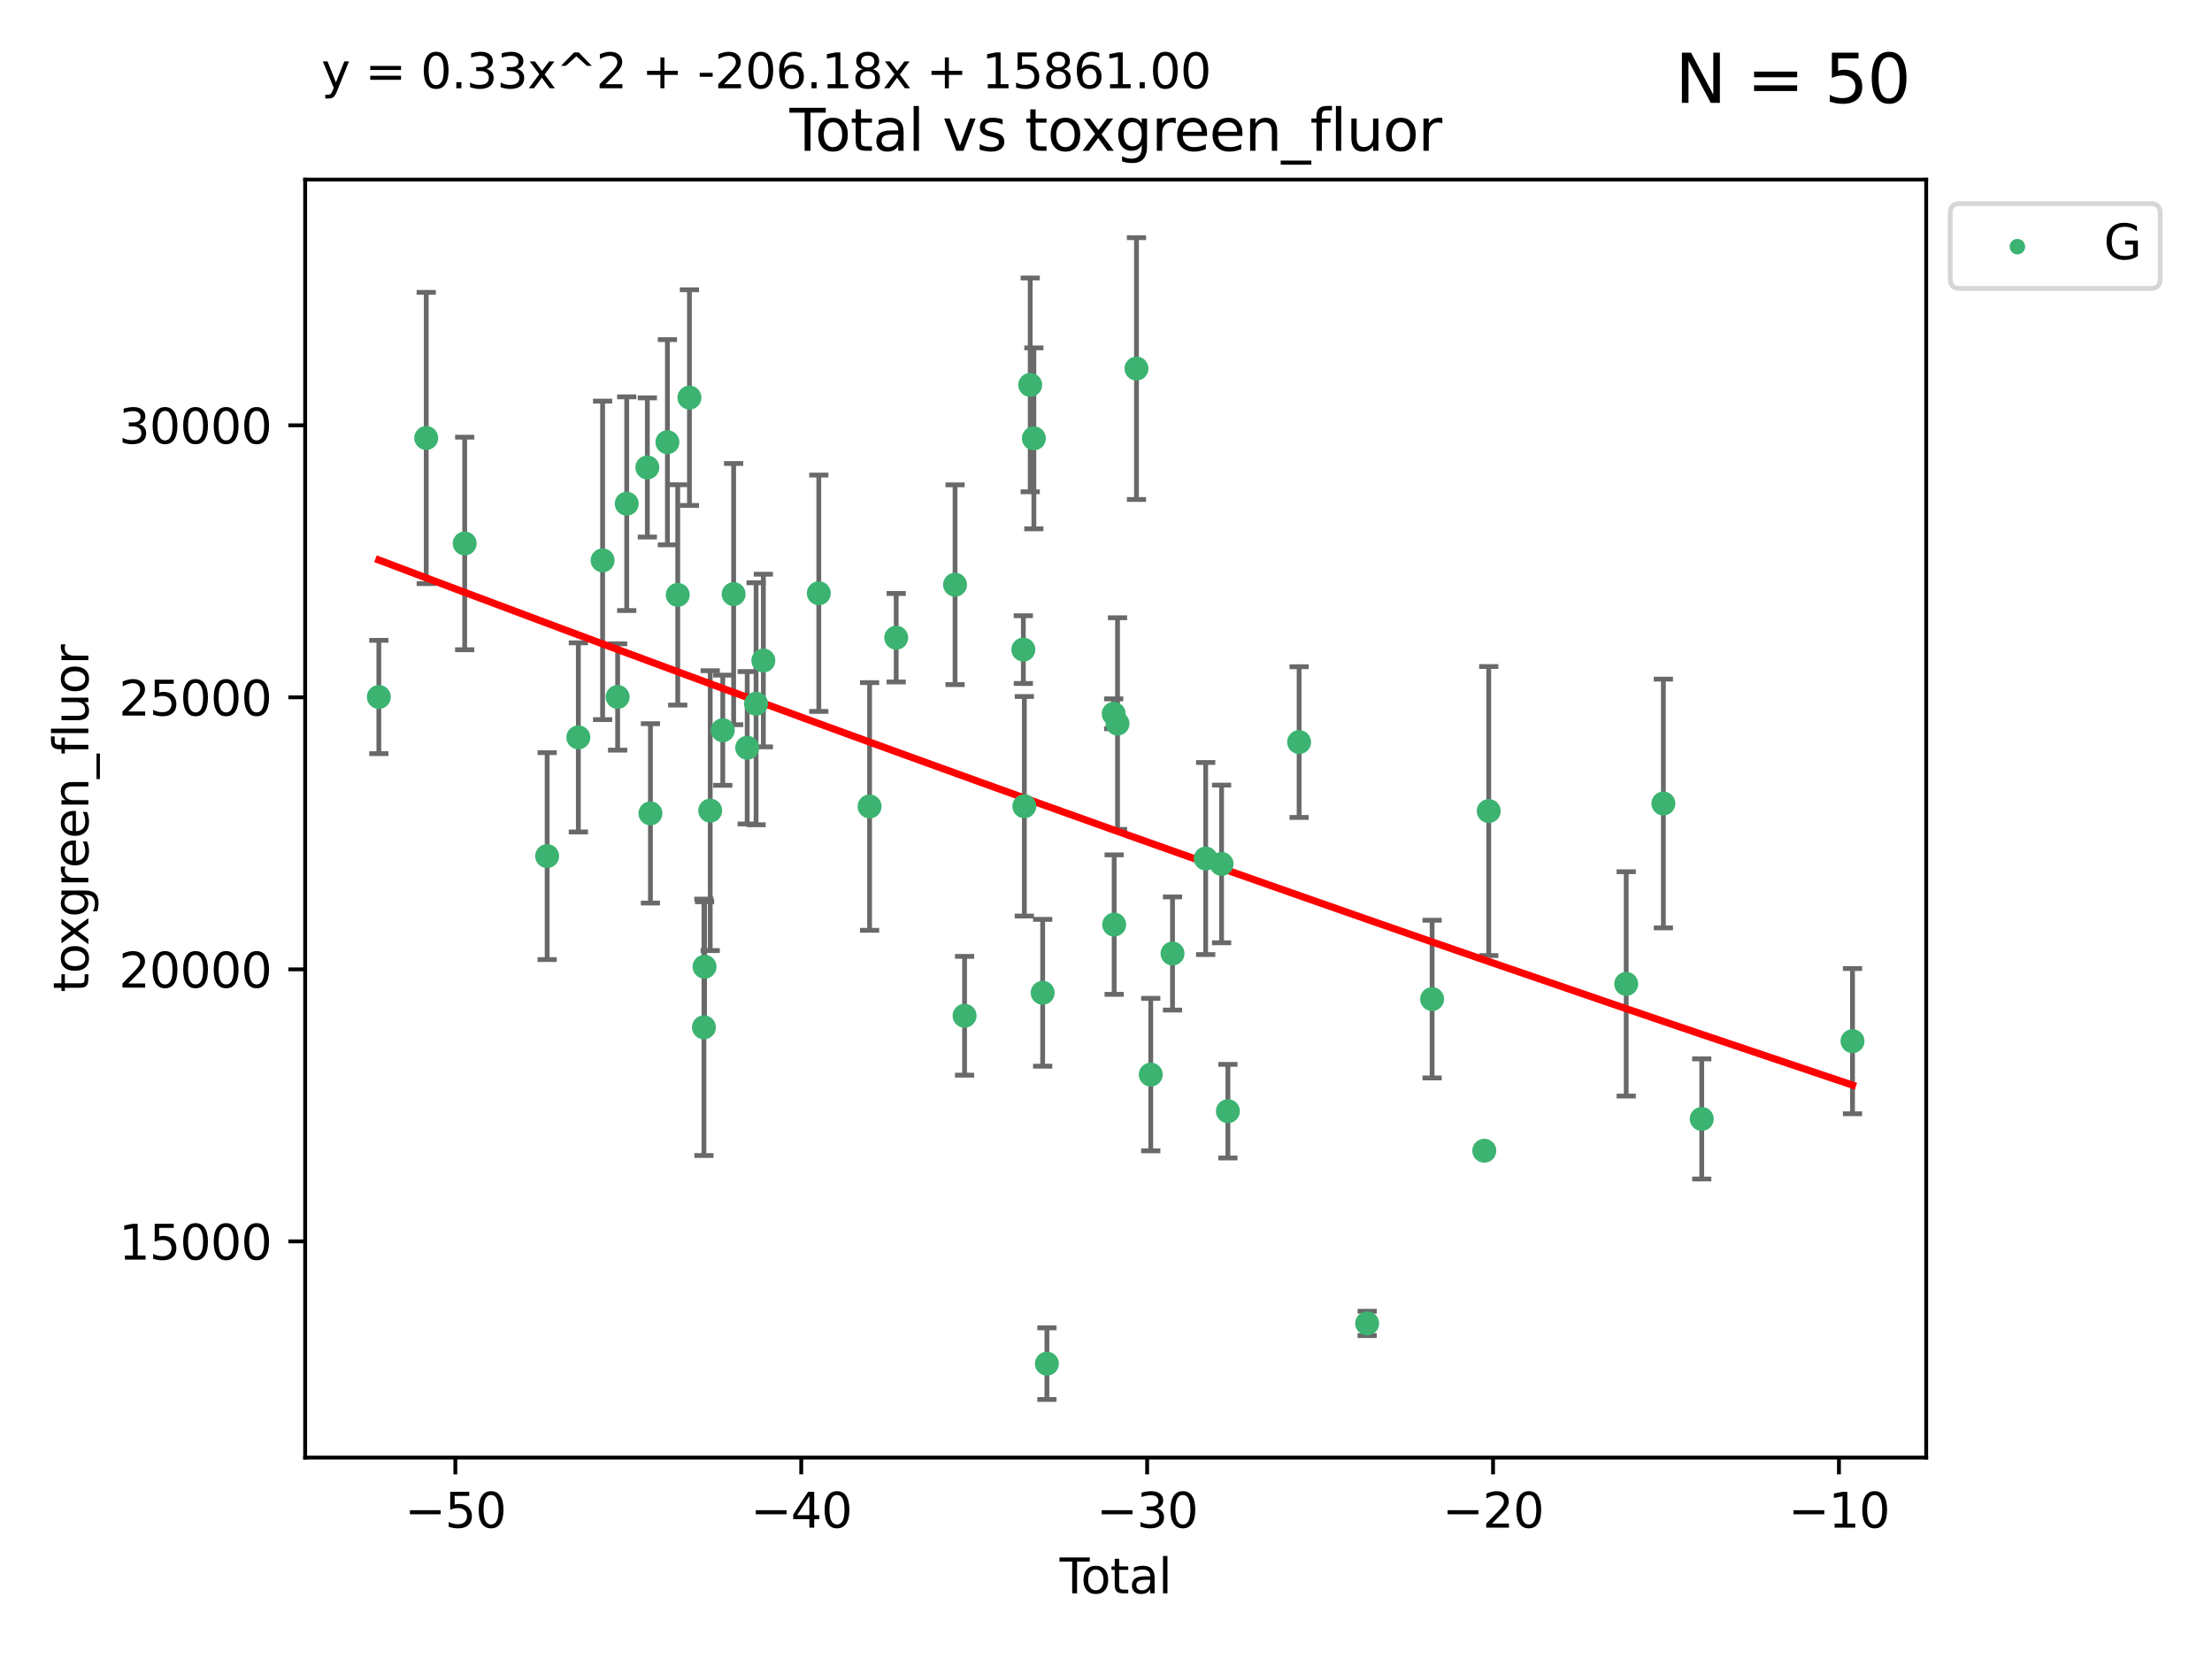 <?xml version="1.0" encoding="utf-8" standalone="no"?>
<!DOCTYPE svg PUBLIC "-//W3C//DTD SVG 1.1//EN"
  "http://www.w3.org/Graphics/SVG/1.1/DTD/svg11.dtd">
<svg xmlns:xlink="http://www.w3.org/1999/xlink" width="460.8pt" height="345.6pt" viewBox="0 0 460.8 345.6" xmlns="http://www.w3.org/2000/svg" version="1.1">
 <defs>
  <style type="text/css">*{stroke-linejoin: round; stroke-linecap: butt}</style>
 </defs>
 <g id="figure_1">
  <g id="patch_1">
   <path d="M 0 345.6 
L 460.8 345.6 
L 460.8 0 
L 0 0 
z
" style="fill: #ffffff"/>
  </g>
  <g id="axes_1">
   <g id="patch_2">
    <path d="M 63.571 303.64 
L 401.26 303.64 
L 401.26 37.411 
L 63.571 37.411 
z
" style="fill: #ffffff"/>
   </g>
   <g id="PathCollection_1">
    <defs>
     <path id="m90a6ba9e62" d="M 0 1.118 
C 0.297 1.118 0.581 1 0.791 0.791 
C 1 0.581 1.118 0.297 1.118 0 
C 1.118 -0.297 1 -0.581 0.791 -0.791 
C 0.581 -1 0.297 -1.118 0 -1.118 
C -0.297 -1.118 -0.581 -1 -0.791 -0.791 
C -1 -0.581 -1.118 -0.297 -1.118 0 
C -1.118 0.297 -1 0.581 -0.791 0.791 
C -0.581 1 -0.297 1.118 0 1.118 
z
" style="stroke: #3cb371"/>
    </defs>
    <g clip-path="url(#p80d34abc43)">
     <use xlink:href="#m90a6ba9e62" x="78.921" y="145.194" style="fill: #3cb371; stroke: #3cb371"/>
     <use xlink:href="#m90a6ba9e62" x="88.792" y="91.243" style="fill: #3cb371; stroke: #3cb371"/>
     <use xlink:href="#m90a6ba9e62" x="96.805" y="113.213" style="fill: #3cb371; stroke: #3cb371"/>
     <use xlink:href="#m90a6ba9e62" x="113.98" y="178.341" style="fill: #3cb371; stroke: #3cb371"/>
     <use xlink:href="#m90a6ba9e62" x="120.479" y="153.611" style="fill: #3cb371; stroke: #3cb371"/>
     <use xlink:href="#m90a6ba9e62" x="125.533" y="116.731" style="fill: #3cb371; stroke: #3cb371"/>
     <use xlink:href="#m90a6ba9e62" x="128.664" y="145.193" style="fill: #3cb371; stroke: #3cb371"/>
     <use xlink:href="#m90a6ba9e62" x="130.556" y="104.932" style="fill: #3cb371; stroke: #3cb371"/>
     <use xlink:href="#m90a6ba9e62" x="134.852" y="97.382" style="fill: #3cb371; stroke: #3cb371"/>
     <use xlink:href="#m90a6ba9e62" x="135.497" y="169.439" style="fill: #3cb371; stroke: #3cb371"/>
     <use xlink:href="#m90a6ba9e62" x="139.033" y="92.121" style="fill: #3cb371; stroke: #3cb371"/>
     <use xlink:href="#m90a6ba9e62" x="141.185" y="123.926" style="fill: #3cb371; stroke: #3cb371"/>
     <use xlink:href="#m90a6ba9e62" x="143.623" y="82.827" style="fill: #3cb371; stroke: #3cb371"/>
     <use xlink:href="#m90a6ba9e62" x="146.642" y="214.011" style="fill: #3cb371; stroke: #3cb371"/>
     <use xlink:href="#m90a6ba9e62" x="146.775" y="201.388" style="fill: #3cb371; stroke: #3cb371"/>
     <use xlink:href="#m90a6ba9e62" x="147.95" y="168.87" style="fill: #3cb371; stroke: #3cb371"/>
     <use xlink:href="#m90a6ba9e62" x="150.568" y="152.119" style="fill: #3cb371; stroke: #3cb371"/>
     <use xlink:href="#m90a6ba9e62" x="152.831" y="123.762" style="fill: #3cb371; stroke: #3cb371"/>
     <use xlink:href="#m90a6ba9e62" x="155.655" y="155.771" style="fill: #3cb371; stroke: #3cb371"/>
     <use xlink:href="#m90a6ba9e62" x="157.504" y="146.603" style="fill: #3cb371; stroke: #3cb371"/>
     <use xlink:href="#m90a6ba9e62" x="159.019" y="137.6" style="fill: #3cb371; stroke: #3cb371"/>
     <use xlink:href="#m90a6ba9e62" x="170.572" y="123.585" style="fill: #3cb371; stroke: #3cb371"/>
     <use xlink:href="#m90a6ba9e62" x="181.15" y="168.002" style="fill: #3cb371; stroke: #3cb371"/>
     <use xlink:href="#m90a6ba9e62" x="186.695" y="132.848" style="fill: #3cb371; stroke: #3cb371"/>
     <use xlink:href="#m90a6ba9e62" x="198.955" y="121.806" style="fill: #3cb371; stroke: #3cb371"/>
     <use xlink:href="#m90a6ba9e62" x="200.939" y="211.602" style="fill: #3cb371; stroke: #3cb371"/>
     <use xlink:href="#m90a6ba9e62" x="213.179" y="135.322" style="fill: #3cb371; stroke: #3cb371"/>
     <use xlink:href="#m90a6ba9e62" x="213.387" y="167.957" style="fill: #3cb371; stroke: #3cb371"/>
     <use xlink:href="#m90a6ba9e62" x="214.613" y="80.181" style="fill: #3cb371; stroke: #3cb371"/>
     <use xlink:href="#m90a6ba9e62" x="215.374" y="91.312" style="fill: #3cb371; stroke: #3cb371"/>
     <use xlink:href="#m90a6ba9e62" x="217.208" y="206.814" style="fill: #3cb371; stroke: #3cb371"/>
     <use xlink:href="#m90a6ba9e62" x="218.09" y="284.078" style="fill: #3cb371; stroke: #3cb371"/>
     <use xlink:href="#m90a6ba9e62" x="232.007" y="148.697" style="fill: #3cb371; stroke: #3cb371"/>
     <use xlink:href="#m90a6ba9e62" x="232.104" y="192.611" style="fill: #3cb371; stroke: #3cb371"/>
     <use xlink:href="#m90a6ba9e62" x="232.802" y="150.732" style="fill: #3cb371; stroke: #3cb371"/>
     <use xlink:href="#m90a6ba9e62" x="236.748" y="76.781" style="fill: #3cb371; stroke: #3cb371"/>
     <use xlink:href="#m90a6ba9e62" x="239.724" y="223.856" style="fill: #3cb371; stroke: #3cb371"/>
     <use xlink:href="#m90a6ba9e62" x="244.258" y="198.632" style="fill: #3cb371; stroke: #3cb371"/>
     <use xlink:href="#m90a6ba9e62" x="251.167" y="178.848" style="fill: #3cb371; stroke: #3cb371"/>
     <use xlink:href="#m90a6ba9e62" x="254.476" y="179.974" style="fill: #3cb371; stroke: #3cb371"/>
     <use xlink:href="#m90a6ba9e62" x="255.793" y="231.48" style="fill: #3cb371; stroke: #3cb371"/>
     <use xlink:href="#m90a6ba9e62" x="270.63" y="154.591" style="fill: #3cb371; stroke: #3cb371"/>
     <use xlink:href="#m90a6ba9e62" x="284.806" y="275.689" style="fill: #3cb371; stroke: #3cb371"/>
     <use xlink:href="#m90a6ba9e62" x="298.336" y="208.126" style="fill: #3cb371; stroke: #3cb371"/>
     <use xlink:href="#m90a6ba9e62" x="309.203" y="239.719" style="fill: #3cb371; stroke: #3cb371"/>
     <use xlink:href="#m90a6ba9e62" x="310.132" y="168.956" style="fill: #3cb371; stroke: #3cb371"/>
     <use xlink:href="#m90a6ba9e62" x="338.77" y="204.964" style="fill: #3cb371; stroke: #3cb371"/>
     <use xlink:href="#m90a6ba9e62" x="346.513" y="167.385" style="fill: #3cb371; stroke: #3cb371"/>
     <use xlink:href="#m90a6ba9e62" x="354.504" y="233.095" style="fill: #3cb371; stroke: #3cb371"/>
     <use xlink:href="#m90a6ba9e62" x="385.911" y="216.889" style="fill: #3cb371; stroke: #3cb371"/>
    </g>
   </g>
   <g id="matplotlib.axis_1">
    <g id="xtick_1">
     <g id="line2d_1">
      <defs>
       <path id="mbf6820020c" d="M 0 0 
L 0 3.5 
" style="stroke: #000000; stroke-width: 0.8"/>
      </defs>
      <g>
       <use xlink:href="#mbf6820020c" x="94.856" y="303.64" style="stroke: #000000; stroke-width: 0.8"/>
      </g>
     </g>
     <g id="text_1">
      <!-- −50 -->
      <g transform="translate(84.304 318.238)scale(0.1 -0.1)">
       <defs>
        <path id="DejaVuSans-2212" d="M 678 2272 
L 4684 2272 
L 4684 1741 
L 678 1741 
L 678 2272 
z
" transform="scale(0.016)"/>
        <path id="DejaVuSans-35" d="M 691 4666 
L 3169 4666 
L 3169 4134 
L 1269 4134 
L 1269 2991 
Q 1406 3038 1543 3061 
Q 1681 3084 1819 3084 
Q 2600 3084 3056 2656 
Q 3513 2228 3513 1497 
Q 3513 744 3044 326 
Q 2575 -91 1722 -91 
Q 1428 -91 1123 -41 
Q 819 9 494 109 
L 494 744 
Q 775 591 1075 516 
Q 1375 441 1709 441 
Q 2250 441 2565 725 
Q 2881 1009 2881 1497 
Q 2881 1984 2565 2268 
Q 2250 2553 1709 2553 
Q 1456 2553 1204 2497 
Q 953 2441 691 2322 
L 691 4666 
z
" transform="scale(0.016)"/>
        <path id="DejaVuSans-30" d="M 2034 4250 
Q 1547 4250 1301 3770 
Q 1056 3291 1056 2328 
Q 1056 1369 1301 889 
Q 1547 409 2034 409 
Q 2525 409 2770 889 
Q 3016 1369 3016 2328 
Q 3016 3291 2770 3770 
Q 2525 4250 2034 4250 
z
M 2034 4750 
Q 2819 4750 3233 4129 
Q 3647 3509 3647 2328 
Q 3647 1150 3233 529 
Q 2819 -91 2034 -91 
Q 1250 -91 836 529 
Q 422 1150 422 2328 
Q 422 3509 836 4129 
Q 1250 4750 2034 4750 
z
" transform="scale(0.016)"/>
       </defs>
       <use xlink:href="#DejaVuSans-2212"/>
       <use xlink:href="#DejaVuSans-35" x="83.789"/>
       <use xlink:href="#DejaVuSans-30" x="147.412"/>
      </g>
     </g>
    </g>
    <g id="xtick_2">
     <g id="line2d_2">
      <g>
       <use xlink:href="#mbf6820020c" x="166.914" y="303.64" style="stroke: #000000; stroke-width: 0.8"/>
      </g>
     </g>
     <g id="text_2">
      <!-- −40 -->
      <g transform="translate(156.361 318.238)scale(0.1 -0.1)">
       <defs>
        <path id="DejaVuSans-34" d="M 2419 4116 
L 825 1625 
L 2419 1625 
L 2419 4116 
z
M 2253 4666 
L 3047 4666 
L 3047 1625 
L 3713 1625 
L 3713 1100 
L 3047 1100 
L 3047 0 
L 2419 0 
L 2419 1100 
L 313 1100 
L 313 1709 
L 2253 4666 
z
" transform="scale(0.016)"/>
       </defs>
       <use xlink:href="#DejaVuSans-2212"/>
       <use xlink:href="#DejaVuSans-34" x="83.789"/>
       <use xlink:href="#DejaVuSans-30" x="147.412"/>
      </g>
     </g>
    </g>
    <g id="xtick_3">
     <g id="line2d_3">
      <g>
       <use xlink:href="#mbf6820020c" x="238.971" y="303.64" style="stroke: #000000; stroke-width: 0.8"/>
      </g>
     </g>
     <g id="text_3">
      <!-- −30 -->
      <g transform="translate(228.419 318.238)scale(0.1 -0.1)">
       <defs>
        <path id="DejaVuSans-33" d="M 2597 2516 
Q 3050 2419 3304 2112 
Q 3559 1806 3559 1356 
Q 3559 666 3084 287 
Q 2609 -91 1734 -91 
Q 1441 -91 1130 -33 
Q 819 25 488 141 
L 488 750 
Q 750 597 1062 519 
Q 1375 441 1716 441 
Q 2309 441 2620 675 
Q 2931 909 2931 1356 
Q 2931 1769 2642 2001 
Q 2353 2234 1838 2234 
L 1294 2234 
L 1294 2753 
L 1863 2753 
Q 2328 2753 2575 2939 
Q 2822 3125 2822 3475 
Q 2822 3834 2567 4026 
Q 2313 4219 1838 4219 
Q 1578 4219 1281 4162 
Q 984 4106 628 3988 
L 628 4550 
Q 988 4650 1302 4700 
Q 1616 4750 1894 4750 
Q 2613 4750 3031 4423 
Q 3450 4097 3450 3541 
Q 3450 3153 3228 2886 
Q 3006 2619 2597 2516 
z
" transform="scale(0.016)"/>
       </defs>
       <use xlink:href="#DejaVuSans-2212"/>
       <use xlink:href="#DejaVuSans-33" x="83.789"/>
       <use xlink:href="#DejaVuSans-30" x="147.412"/>
      </g>
     </g>
    </g>
    <g id="xtick_4">
     <g id="line2d_4">
      <g>
       <use xlink:href="#mbf6820020c" x="311.029" y="303.64" style="stroke: #000000; stroke-width: 0.8"/>
      </g>
     </g>
     <g id="text_4">
      <!-- −20 -->
      <g transform="translate(300.476 318.238)scale(0.1 -0.1)">
       <defs>
        <path id="DejaVuSans-32" d="M 1228 531 
L 3431 531 
L 3431 0 
L 469 0 
L 469 531 
Q 828 903 1448 1529 
Q 2069 2156 2228 2338 
Q 2531 2678 2651 2914 
Q 2772 3150 2772 3378 
Q 2772 3750 2511 3984 
Q 2250 4219 1831 4219 
Q 1534 4219 1204 4116 
Q 875 4013 500 3803 
L 500 4441 
Q 881 4594 1212 4672 
Q 1544 4750 1819 4750 
Q 2544 4750 2975 4387 
Q 3406 4025 3406 3419 
Q 3406 3131 3298 2873 
Q 3191 2616 2906 2266 
Q 2828 2175 2409 1742 
Q 1991 1309 1228 531 
z
" transform="scale(0.016)"/>
       </defs>
       <use xlink:href="#DejaVuSans-2212"/>
       <use xlink:href="#DejaVuSans-32" x="83.789"/>
       <use xlink:href="#DejaVuSans-30" x="147.412"/>
      </g>
     </g>
    </g>
    <g id="xtick_5">
     <g id="line2d_5">
      <g>
       <use xlink:href="#mbf6820020c" x="383.086" y="303.64" style="stroke: #000000; stroke-width: 0.8"/>
      </g>
     </g>
     <g id="text_5">
      <!-- −10 -->
      <g transform="translate(372.534 318.238)scale(0.1 -0.1)">
       <defs>
        <path id="DejaVuSans-31" d="M 794 531 
L 1825 531 
L 1825 4091 
L 703 3866 
L 703 4441 
L 1819 4666 
L 2450 4666 
L 2450 531 
L 3481 531 
L 3481 0 
L 794 0 
L 794 531 
z
" transform="scale(0.016)"/>
       </defs>
       <use xlink:href="#DejaVuSans-2212"/>
       <use xlink:href="#DejaVuSans-31" x="83.789"/>
       <use xlink:href="#DejaVuSans-30" x="147.412"/>
      </g>
     </g>
    </g>
    <g id="text_6">
     <!-- Total -->
     <g transform="translate(220.739 331.917)scale(0.1 -0.1)">
      <defs>
       <path id="DejaVuSans-54" d="M -19 4666 
L 3928 4666 
L 3928 4134 
L 2272 4134 
L 2272 0 
L 1638 0 
L 1638 4134 
L -19 4134 
L -19 4666 
z
" transform="scale(0.016)"/>
       <path id="DejaVuSans-6f" d="M 1959 3097 
Q 1497 3097 1228 2736 
Q 959 2375 959 1747 
Q 959 1119 1226 758 
Q 1494 397 1959 397 
Q 2419 397 2687 759 
Q 2956 1122 2956 1747 
Q 2956 2369 2687 2733 
Q 2419 3097 1959 3097 
z
M 1959 3584 
Q 2709 3584 3137 3096 
Q 3566 2609 3566 1747 
Q 3566 888 3137 398 
Q 2709 -91 1959 -91 
Q 1206 -91 779 398 
Q 353 888 353 1747 
Q 353 2609 779 3096 
Q 1206 3584 1959 3584 
z
" transform="scale(0.016)"/>
       <path id="DejaVuSans-74" d="M 1172 4494 
L 1172 3500 
L 2356 3500 
L 2356 3053 
L 1172 3053 
L 1172 1153 
Q 1172 725 1289 603 
Q 1406 481 1766 481 
L 2356 481 
L 2356 0 
L 1766 0 
Q 1100 0 847 248 
Q 594 497 594 1153 
L 594 3053 
L 172 3053 
L 172 3500 
L 594 3500 
L 594 4494 
L 1172 4494 
z
" transform="scale(0.016)"/>
       <path id="DejaVuSans-61" d="M 2194 1759 
Q 1497 1759 1228 1600 
Q 959 1441 959 1056 
Q 959 750 1161 570 
Q 1363 391 1709 391 
Q 2188 391 2477 730 
Q 2766 1069 2766 1631 
L 2766 1759 
L 2194 1759 
z
M 3341 1997 
L 3341 0 
L 2766 0 
L 2766 531 
Q 2569 213 2275 61 
Q 1981 -91 1556 -91 
Q 1019 -91 701 211 
Q 384 513 384 1019 
Q 384 1609 779 1909 
Q 1175 2209 1959 2209 
L 2766 2209 
L 2766 2266 
Q 2766 2663 2505 2880 
Q 2244 3097 1772 3097 
Q 1472 3097 1187 3025 
Q 903 2953 641 2809 
L 641 3341 
Q 956 3463 1253 3523 
Q 1550 3584 1831 3584 
Q 2591 3584 2966 3190 
Q 3341 2797 3341 1997 
z
" transform="scale(0.016)"/>
       <path id="DejaVuSans-6c" d="M 603 4863 
L 1178 4863 
L 1178 0 
L 603 0 
L 603 4863 
z
" transform="scale(0.016)"/>
      </defs>
      <use xlink:href="#DejaVuSans-54"/>
      <use xlink:href="#DejaVuSans-6f" x="44.084"/>
      <use xlink:href="#DejaVuSans-74" x="105.266"/>
      <use xlink:href="#DejaVuSans-61" x="144.475"/>
      <use xlink:href="#DejaVuSans-6c" x="205.754"/>
     </g>
    </g>
   </g>
   <g id="matplotlib.axis_2">
    <g id="ytick_1">
     <g id="line2d_6">
      <defs>
       <path id="m323dfbd649" d="M 0 0 
L -3.5 0 
" style="stroke: #000000; stroke-width: 0.8"/>
      </defs>
      <g>
       <use xlink:href="#m323dfbd649" x="63.571" y="258.6" style="stroke: #000000; stroke-width: 0.8"/>
      </g>
     </g>
     <g id="text_7">
      <!-- 15000 -->
      <g transform="translate(24.759 262.399)scale(0.1 -0.1)">
       <use xlink:href="#DejaVuSans-31"/>
       <use xlink:href="#DejaVuSans-35" x="63.623"/>
       <use xlink:href="#DejaVuSans-30" x="127.246"/>
       <use xlink:href="#DejaVuSans-30" x="190.869"/>
       <use xlink:href="#DejaVuSans-30" x="254.492"/>
      </g>
     </g>
    </g>
    <g id="ytick_2">
     <g id="line2d_7">
      <g>
       <use xlink:href="#m323dfbd649" x="63.571" y="201.933" style="stroke: #000000; stroke-width: 0.8"/>
      </g>
     </g>
     <g id="text_8">
      <!-- 20000 -->
      <g transform="translate(24.759 205.732)scale(0.1 -0.1)">
       <use xlink:href="#DejaVuSans-32"/>
       <use xlink:href="#DejaVuSans-30" x="63.623"/>
       <use xlink:href="#DejaVuSans-30" x="127.246"/>
       <use xlink:href="#DejaVuSans-30" x="190.869"/>
       <use xlink:href="#DejaVuSans-30" x="254.492"/>
      </g>
     </g>
    </g>
    <g id="ytick_3">
     <g id="line2d_8">
      <g>
       <use xlink:href="#m323dfbd649" x="63.571" y="145.267" style="stroke: #000000; stroke-width: 0.8"/>
      </g>
     </g>
     <g id="text_9">
      <!-- 25000 -->
      <g transform="translate(24.759 149.066)scale(0.1 -0.1)">
       <use xlink:href="#DejaVuSans-32"/>
       <use xlink:href="#DejaVuSans-35" x="63.623"/>
       <use xlink:href="#DejaVuSans-30" x="127.246"/>
       <use xlink:href="#DejaVuSans-30" x="190.869"/>
       <use xlink:href="#DejaVuSans-30" x="254.492"/>
      </g>
     </g>
    </g>
    <g id="ytick_4">
     <g id="line2d_9">
      <g>
       <use xlink:href="#m323dfbd649" x="63.571" y="88.601" style="stroke: #000000; stroke-width: 0.8"/>
      </g>
     </g>
     <g id="text_10">
      <!-- 30000 -->
      <g transform="translate(24.759 92.4)scale(0.1 -0.1)">
       <use xlink:href="#DejaVuSans-33"/>
       <use xlink:href="#DejaVuSans-30" x="63.623"/>
       <use xlink:href="#DejaVuSans-30" x="127.246"/>
       <use xlink:href="#DejaVuSans-30" x="190.869"/>
       <use xlink:href="#DejaVuSans-30" x="254.492"/>
      </g>
     </g>
    </g>
    <g id="text_11">
     <!-- toxgreen_fluor -->
     <g transform="translate(18.401 206.72)rotate(-90)scale(0.1 -0.1)">
      <defs>
       <path id="DejaVuSans-78" d="M 3513 3500 
L 2247 1797 
L 3578 0 
L 2900 0 
L 1881 1375 
L 863 0 
L 184 0 
L 1544 1831 
L 300 3500 
L 978 3500 
L 1906 2253 
L 2834 3500 
L 3513 3500 
z
" transform="scale(0.016)"/>
       <path id="DejaVuSans-67" d="M 2906 1791 
Q 2906 2416 2648 2759 
Q 2391 3103 1925 3103 
Q 1463 3103 1205 2759 
Q 947 2416 947 1791 
Q 947 1169 1205 825 
Q 1463 481 1925 481 
Q 2391 481 2648 825 
Q 2906 1169 2906 1791 
z
M 3481 434 
Q 3481 -459 3084 -895 
Q 2688 -1331 1869 -1331 
Q 1566 -1331 1297 -1286 
Q 1028 -1241 775 -1147 
L 775 -588 
Q 1028 -725 1275 -790 
Q 1522 -856 1778 -856 
Q 2344 -856 2625 -561 
Q 2906 -266 2906 331 
L 2906 616 
Q 2728 306 2450 153 
Q 2172 0 1784 0 
Q 1141 0 747 490 
Q 353 981 353 1791 
Q 353 2603 747 3093 
Q 1141 3584 1784 3584 
Q 2172 3584 2450 3431 
Q 2728 3278 2906 2969 
L 2906 3500 
L 3481 3500 
L 3481 434 
z
" transform="scale(0.016)"/>
       <path id="DejaVuSans-72" d="M 2631 2963 
Q 2534 3019 2420 3045 
Q 2306 3072 2169 3072 
Q 1681 3072 1420 2755 
Q 1159 2438 1159 1844 
L 1159 0 
L 581 0 
L 581 3500 
L 1159 3500 
L 1159 2956 
Q 1341 3275 1631 3429 
Q 1922 3584 2338 3584 
Q 2397 3584 2469 3576 
Q 2541 3569 2628 3553 
L 2631 2963 
z
" transform="scale(0.016)"/>
       <path id="DejaVuSans-65" d="M 3597 1894 
L 3597 1613 
L 953 1613 
Q 991 1019 1311 708 
Q 1631 397 2203 397 
Q 2534 397 2845 478 
Q 3156 559 3463 722 
L 3463 178 
Q 3153 47 2828 -22 
Q 2503 -91 2169 -91 
Q 1331 -91 842 396 
Q 353 884 353 1716 
Q 353 2575 817 3079 
Q 1281 3584 2069 3584 
Q 2775 3584 3186 3129 
Q 3597 2675 3597 1894 
z
M 3022 2063 
Q 3016 2534 2758 2815 
Q 2500 3097 2075 3097 
Q 1594 3097 1305 2825 
Q 1016 2553 972 2059 
L 3022 2063 
z
" transform="scale(0.016)"/>
       <path id="DejaVuSans-6e" d="M 3513 2113 
L 3513 0 
L 2938 0 
L 2938 2094 
Q 2938 2591 2744 2837 
Q 2550 3084 2163 3084 
Q 1697 3084 1428 2787 
Q 1159 2491 1159 1978 
L 1159 0 
L 581 0 
L 581 3500 
L 1159 3500 
L 1159 2956 
Q 1366 3272 1645 3428 
Q 1925 3584 2291 3584 
Q 2894 3584 3203 3211 
Q 3513 2838 3513 2113 
z
" transform="scale(0.016)"/>
       <path id="DejaVuSans-5f" d="M 3263 -1063 
L 3263 -1509 
L -63 -1509 
L -63 -1063 
L 3263 -1063 
z
" transform="scale(0.016)"/>
       <path id="DejaVuSans-66" d="M 2375 4863 
L 2375 4384 
L 1825 4384 
Q 1516 4384 1395 4259 
Q 1275 4134 1275 3809 
L 1275 3500 
L 2222 3500 
L 2222 3053 
L 1275 3053 
L 1275 0 
L 697 0 
L 697 3053 
L 147 3053 
L 147 3500 
L 697 3500 
L 697 3744 
Q 697 4328 969 4595 
Q 1241 4863 1831 4863 
L 2375 4863 
z
" transform="scale(0.016)"/>
       <path id="DejaVuSans-75" d="M 544 1381 
L 544 3500 
L 1119 3500 
L 1119 1403 
Q 1119 906 1312 657 
Q 1506 409 1894 409 
Q 2359 409 2629 706 
Q 2900 1003 2900 1516 
L 2900 3500 
L 3475 3500 
L 3475 0 
L 2900 0 
L 2900 538 
Q 2691 219 2414 64 
Q 2138 -91 1772 -91 
Q 1169 -91 856 284 
Q 544 659 544 1381 
z
M 1991 3584 
L 1991 3584 
z
" transform="scale(0.016)"/>
      </defs>
      <use xlink:href="#DejaVuSans-74"/>
      <use xlink:href="#DejaVuSans-6f" x="39.209"/>
      <use xlink:href="#DejaVuSans-78" x="97.266"/>
      <use xlink:href="#DejaVuSans-67" x="156.445"/>
      <use xlink:href="#DejaVuSans-72" x="219.922"/>
      <use xlink:href="#DejaVuSans-65" x="258.785"/>
      <use xlink:href="#DejaVuSans-65" x="320.309"/>
      <use xlink:href="#DejaVuSans-6e" x="381.832"/>
      <use xlink:href="#DejaVuSans-5f" x="445.211"/>
      <use xlink:href="#DejaVuSans-66" x="495.211"/>
      <use xlink:href="#DejaVuSans-6c" x="530.416"/>
      <use xlink:href="#DejaVuSans-75" x="558.199"/>
      <use xlink:href="#DejaVuSans-6f" x="621.578"/>
      <use xlink:href="#DejaVuSans-72" x="682.76"/>
     </g>
    </g>
   </g>
   <g id="LineCollection_1">
    <path d="M 78.921 156.997 
L 78.921 133.39 
" clip-path="url(#p80d34abc43)" style="fill: none; stroke: #696969"/>
    <path d="M 88.792 121.582 
L 88.792 60.903 
" clip-path="url(#p80d34abc43)" style="fill: none; stroke: #696969"/>
    <path d="M 96.805 135.354 
L 96.805 91.071 
" clip-path="url(#p80d34abc43)" style="fill: none; stroke: #696969"/>
    <path d="M 113.98 199.894 
L 113.98 156.789 
" clip-path="url(#p80d34abc43)" style="fill: none; stroke: #696969"/>
    <path d="M 120.479 173.308 
L 120.479 133.914 
" clip-path="url(#p80d34abc43)" style="fill: none; stroke: #696969"/>
    <path d="M 125.533 149.904 
L 125.533 83.559 
" clip-path="url(#p80d34abc43)" style="fill: none; stroke: #696969"/>
    <path d="M 128.664 156.268 
L 128.664 134.117 
" clip-path="url(#p80d34abc43)" style="fill: none; stroke: #696969"/>
    <path d="M 130.556 127.19 
L 130.556 82.674 
" clip-path="url(#p80d34abc43)" style="fill: none; stroke: #696969"/>
    <path d="M 134.852 111.875 
L 134.852 82.888 
" clip-path="url(#p80d34abc43)" style="fill: none; stroke: #696969"/>
    <path d="M 135.497 188.125 
L 135.497 150.752 
" clip-path="url(#p80d34abc43)" style="fill: none; stroke: #696969"/>
    <path d="M 139.033 113.496 
L 139.033 70.747 
" clip-path="url(#p80d34abc43)" style="fill: none; stroke: #696969"/>
    <path d="M 141.185 146.878 
L 141.185 100.974 
" clip-path="url(#p80d34abc43)" style="fill: none; stroke: #696969"/>
    <path d="M 143.623 105.286 
L 143.623 60.368 
" clip-path="url(#p80d34abc43)" style="fill: none; stroke: #696969"/>
    <path d="M 146.642 240.717 
L 146.642 187.306 
" clip-path="url(#p80d34abc43)" style="fill: none; stroke: #696969"/>
    <path d="M 146.775 214.929 
L 146.775 187.847 
" clip-path="url(#p80d34abc43)" style="fill: none; stroke: #696969"/>
    <path d="M 147.95 198.02 
L 147.95 139.72 
" clip-path="url(#p80d34abc43)" style="fill: none; stroke: #696969"/>
    <path d="M 150.568 163.596 
L 150.568 140.642 
" clip-path="url(#p80d34abc43)" style="fill: none; stroke: #696969"/>
    <path d="M 152.831 150.968 
L 152.831 96.556 
" clip-path="url(#p80d34abc43)" style="fill: none; stroke: #696969"/>
    <path d="M 155.655 171.643 
L 155.655 139.899 
" clip-path="url(#p80d34abc43)" style="fill: none; stroke: #696969"/>
    <path d="M 157.504 171.811 
L 157.504 121.394 
" clip-path="url(#p80d34abc43)" style="fill: none; stroke: #696969"/>
    <path d="M 159.019 155.586 
L 159.019 119.615 
" clip-path="url(#p80d34abc43)" style="fill: none; stroke: #696969"/>
    <path d="M 170.572 148.2 
L 170.572 98.969 
" clip-path="url(#p80d34abc43)" style="fill: none; stroke: #696969"/>
    <path d="M 181.15 193.799 
L 181.15 142.205 
" clip-path="url(#p80d34abc43)" style="fill: none; stroke: #696969"/>
    <path d="M 186.695 142.065 
L 186.695 123.631 
" clip-path="url(#p80d34abc43)" style="fill: none; stroke: #696969"/>
    <path d="M 198.955 142.613 
L 198.955 100.998 
" clip-path="url(#p80d34abc43)" style="fill: none; stroke: #696969"/>
    <path d="M 200.939 223.973 
L 200.939 199.23 
" clip-path="url(#p80d34abc43)" style="fill: none; stroke: #696969"/>
    <path d="M 213.179 142.379 
L 213.179 128.266 
" clip-path="url(#p80d34abc43)" style="fill: none; stroke: #696969"/>
    <path d="M 213.387 190.827 
L 213.387 145.087 
" clip-path="url(#p80d34abc43)" style="fill: none; stroke: #696969"/>
    <path d="M 214.613 102.454 
L 214.613 57.908 
" clip-path="url(#p80d34abc43)" style="fill: none; stroke: #696969"/>
    <path d="M 215.374 110.16 
L 215.374 72.465 
" clip-path="url(#p80d34abc43)" style="fill: none; stroke: #696969"/>
    <path d="M 217.208 222.107 
L 217.208 191.521 
" clip-path="url(#p80d34abc43)" style="fill: none; stroke: #696969"/>
    <path d="M 218.09 291.539 
L 218.09 276.617 
" clip-path="url(#p80d34abc43)" style="fill: none; stroke: #696969"/>
    <path d="M 232.007 151.806 
L 232.007 145.589 
" clip-path="url(#p80d34abc43)" style="fill: none; stroke: #696969"/>
    <path d="M 232.104 207.138 
L 232.104 178.083 
" clip-path="url(#p80d34abc43)" style="fill: none; stroke: #696969"/>
    <path d="M 232.802 172.781 
L 232.802 128.684 
" clip-path="url(#p80d34abc43)" style="fill: none; stroke: #696969"/>
    <path d="M 236.748 104.049 
L 236.748 49.513 
" clip-path="url(#p80d34abc43)" style="fill: none; stroke: #696969"/>
    <path d="M 239.724 239.739 
L 239.724 207.973 
" clip-path="url(#p80d34abc43)" style="fill: none; stroke: #696969"/>
    <path d="M 244.258 210.417 
L 244.258 186.846 
" clip-path="url(#p80d34abc43)" style="fill: none; stroke: #696969"/>
    <path d="M 251.167 198.854 
L 251.167 158.843 
" clip-path="url(#p80d34abc43)" style="fill: none; stroke: #696969"/>
    <path d="M 254.476 196.401 
L 254.476 163.547 
" clip-path="url(#p80d34abc43)" style="fill: none; stroke: #696969"/>
    <path d="M 255.793 241.229 
L 255.793 221.731 
" clip-path="url(#p80d34abc43)" style="fill: none; stroke: #696969"/>
    <path d="M 270.63 170.289 
L 270.63 138.893 
" clip-path="url(#p80d34abc43)" style="fill: none; stroke: #696969"/>
    <path d="M 284.806 278.224 
L 284.806 273.155 
" clip-path="url(#p80d34abc43)" style="fill: none; stroke: #696969"/>
    <path d="M 298.336 224.553 
L 298.336 191.698 
" clip-path="url(#p80d34abc43)" style="fill: none; stroke: #696969"/>
    <path d="M 309.203 240.776 
L 309.203 238.663 
" clip-path="url(#p80d34abc43)" style="fill: none; stroke: #696969"/>
    <path d="M 310.132 199.063 
L 310.132 138.849 
" clip-path="url(#p80d34abc43)" style="fill: none; stroke: #696969"/>
    <path d="M 338.77 228.327 
L 338.77 181.601 
" clip-path="url(#p80d34abc43)" style="fill: none; stroke: #696969"/>
    <path d="M 346.513 193.298 
L 346.513 141.472 
" clip-path="url(#p80d34abc43)" style="fill: none; stroke: #696969"/>
    <path d="M 354.504 245.61 
L 354.504 220.581 
" clip-path="url(#p80d34abc43)" style="fill: none; stroke: #696969"/>
    <path d="M 385.911 232.013 
L 385.911 201.765 
" clip-path="url(#p80d34abc43)" style="fill: none; stroke: #696969"/>
   </g>
   <g id="line2d_10">
    <defs>
     <path id="mc31b115934" d="M 2 0 
L -2 -0 
" style="stroke: #696969"/>
    </defs>
    <g clip-path="url(#p80d34abc43)">
     <use xlink:href="#mc31b115934" x="78.921" y="156.997" style="fill: #696969; stroke: #696969"/>
     <use xlink:href="#mc31b115934" x="88.792" y="121.582" style="fill: #696969; stroke: #696969"/>
     <use xlink:href="#mc31b115934" x="96.805" y="135.354" style="fill: #696969; stroke: #696969"/>
     <use xlink:href="#mc31b115934" x="113.98" y="199.894" style="fill: #696969; stroke: #696969"/>
     <use xlink:href="#mc31b115934" x="120.479" y="173.308" style="fill: #696969; stroke: #696969"/>
     <use xlink:href="#mc31b115934" x="125.533" y="149.904" style="fill: #696969; stroke: #696969"/>
     <use xlink:href="#mc31b115934" x="128.664" y="156.268" style="fill: #696969; stroke: #696969"/>
     <use xlink:href="#mc31b115934" x="130.556" y="127.19" style="fill: #696969; stroke: #696969"/>
     <use xlink:href="#mc31b115934" x="134.852" y="111.875" style="fill: #696969; stroke: #696969"/>
     <use xlink:href="#mc31b115934" x="135.497" y="188.125" style="fill: #696969; stroke: #696969"/>
     <use xlink:href="#mc31b115934" x="139.033" y="113.496" style="fill: #696969; stroke: #696969"/>
     <use xlink:href="#mc31b115934" x="141.185" y="146.878" style="fill: #696969; stroke: #696969"/>
     <use xlink:href="#mc31b115934" x="143.623" y="105.286" style="fill: #696969; stroke: #696969"/>
     <use xlink:href="#mc31b115934" x="146.642" y="240.717" style="fill: #696969; stroke: #696969"/>
     <use xlink:href="#mc31b115934" x="146.775" y="214.929" style="fill: #696969; stroke: #696969"/>
     <use xlink:href="#mc31b115934" x="147.95" y="198.02" style="fill: #696969; stroke: #696969"/>
     <use xlink:href="#mc31b115934" x="150.568" y="163.596" style="fill: #696969; stroke: #696969"/>
     <use xlink:href="#mc31b115934" x="152.831" y="150.968" style="fill: #696969; stroke: #696969"/>
     <use xlink:href="#mc31b115934" x="155.655" y="171.643" style="fill: #696969; stroke: #696969"/>
     <use xlink:href="#mc31b115934" x="157.504" y="171.811" style="fill: #696969; stroke: #696969"/>
     <use xlink:href="#mc31b115934" x="159.019" y="155.586" style="fill: #696969; stroke: #696969"/>
     <use xlink:href="#mc31b115934" x="170.572" y="148.2" style="fill: #696969; stroke: #696969"/>
     <use xlink:href="#mc31b115934" x="181.15" y="193.799" style="fill: #696969; stroke: #696969"/>
     <use xlink:href="#mc31b115934" x="186.695" y="142.065" style="fill: #696969; stroke: #696969"/>
     <use xlink:href="#mc31b115934" x="198.955" y="142.613" style="fill: #696969; stroke: #696969"/>
     <use xlink:href="#mc31b115934" x="200.939" y="223.973" style="fill: #696969; stroke: #696969"/>
     <use xlink:href="#mc31b115934" x="213.179" y="142.379" style="fill: #696969; stroke: #696969"/>
     <use xlink:href="#mc31b115934" x="213.387" y="190.827" style="fill: #696969; stroke: #696969"/>
     <use xlink:href="#mc31b115934" x="214.613" y="102.454" style="fill: #696969; stroke: #696969"/>
     <use xlink:href="#mc31b115934" x="215.374" y="110.16" style="fill: #696969; stroke: #696969"/>
     <use xlink:href="#mc31b115934" x="217.208" y="222.107" style="fill: #696969; stroke: #696969"/>
     <use xlink:href="#mc31b115934" x="218.09" y="291.539" style="fill: #696969; stroke: #696969"/>
     <use xlink:href="#mc31b115934" x="232.007" y="151.806" style="fill: #696969; stroke: #696969"/>
     <use xlink:href="#mc31b115934" x="232.104" y="207.138" style="fill: #696969; stroke: #696969"/>
     <use xlink:href="#mc31b115934" x="232.802" y="172.781" style="fill: #696969; stroke: #696969"/>
     <use xlink:href="#mc31b115934" x="236.748" y="104.049" style="fill: #696969; stroke: #696969"/>
     <use xlink:href="#mc31b115934" x="239.724" y="239.739" style="fill: #696969; stroke: #696969"/>
     <use xlink:href="#mc31b115934" x="244.258" y="210.417" style="fill: #696969; stroke: #696969"/>
     <use xlink:href="#mc31b115934" x="251.167" y="198.854" style="fill: #696969; stroke: #696969"/>
     <use xlink:href="#mc31b115934" x="254.476" y="196.401" style="fill: #696969; stroke: #696969"/>
     <use xlink:href="#mc31b115934" x="255.793" y="241.229" style="fill: #696969; stroke: #696969"/>
     <use xlink:href="#mc31b115934" x="270.63" y="170.289" style="fill: #696969; stroke: #696969"/>
     <use xlink:href="#mc31b115934" x="284.806" y="278.224" style="fill: #696969; stroke: #696969"/>
     <use xlink:href="#mc31b115934" x="298.336" y="224.553" style="fill: #696969; stroke: #696969"/>
     <use xlink:href="#mc31b115934" x="309.203" y="240.776" style="fill: #696969; stroke: #696969"/>
     <use xlink:href="#mc31b115934" x="310.132" y="199.063" style="fill: #696969; stroke: #696969"/>
     <use xlink:href="#mc31b115934" x="338.77" y="228.327" style="fill: #696969; stroke: #696969"/>
     <use xlink:href="#mc31b115934" x="346.513" y="193.298" style="fill: #696969; stroke: #696969"/>
     <use xlink:href="#mc31b115934" x="354.504" y="245.61" style="fill: #696969; stroke: #696969"/>
     <use xlink:href="#mc31b115934" x="385.911" y="232.013" style="fill: #696969; stroke: #696969"/>
    </g>
   </g>
   <g id="line2d_11">
    <g clip-path="url(#p80d34abc43)">
     <use xlink:href="#mc31b115934" x="78.921" y="133.39" style="fill: #696969; stroke: #696969"/>
     <use xlink:href="#mc31b115934" x="88.792" y="60.903" style="fill: #696969; stroke: #696969"/>
     <use xlink:href="#mc31b115934" x="96.805" y="91.071" style="fill: #696969; stroke: #696969"/>
     <use xlink:href="#mc31b115934" x="113.98" y="156.789" style="fill: #696969; stroke: #696969"/>
     <use xlink:href="#mc31b115934" x="120.479" y="133.914" style="fill: #696969; stroke: #696969"/>
     <use xlink:href="#mc31b115934" x="125.533" y="83.559" style="fill: #696969; stroke: #696969"/>
     <use xlink:href="#mc31b115934" x="128.664" y="134.117" style="fill: #696969; stroke: #696969"/>
     <use xlink:href="#mc31b115934" x="130.556" y="82.674" style="fill: #696969; stroke: #696969"/>
     <use xlink:href="#mc31b115934" x="134.852" y="82.888" style="fill: #696969; stroke: #696969"/>
     <use xlink:href="#mc31b115934" x="135.497" y="150.752" style="fill: #696969; stroke: #696969"/>
     <use xlink:href="#mc31b115934" x="139.033" y="70.747" style="fill: #696969; stroke: #696969"/>
     <use xlink:href="#mc31b115934" x="141.185" y="100.974" style="fill: #696969; stroke: #696969"/>
     <use xlink:href="#mc31b115934" x="143.623" y="60.368" style="fill: #696969; stroke: #696969"/>
     <use xlink:href="#mc31b115934" x="146.642" y="187.306" style="fill: #696969; stroke: #696969"/>
     <use xlink:href="#mc31b115934" x="146.775" y="187.847" style="fill: #696969; stroke: #696969"/>
     <use xlink:href="#mc31b115934" x="147.95" y="139.72" style="fill: #696969; stroke: #696969"/>
     <use xlink:href="#mc31b115934" x="150.568" y="140.642" style="fill: #696969; stroke: #696969"/>
     <use xlink:href="#mc31b115934" x="152.831" y="96.556" style="fill: #696969; stroke: #696969"/>
     <use xlink:href="#mc31b115934" x="155.655" y="139.899" style="fill: #696969; stroke: #696969"/>
     <use xlink:href="#mc31b115934" x="157.504" y="121.394" style="fill: #696969; stroke: #696969"/>
     <use xlink:href="#mc31b115934" x="159.019" y="119.615" style="fill: #696969; stroke: #696969"/>
     <use xlink:href="#mc31b115934" x="170.572" y="98.969" style="fill: #696969; stroke: #696969"/>
     <use xlink:href="#mc31b115934" x="181.15" y="142.205" style="fill: #696969; stroke: #696969"/>
     <use xlink:href="#mc31b115934" x="186.695" y="123.631" style="fill: #696969; stroke: #696969"/>
     <use xlink:href="#mc31b115934" x="198.955" y="100.998" style="fill: #696969; stroke: #696969"/>
     <use xlink:href="#mc31b115934" x="200.939" y="199.23" style="fill: #696969; stroke: #696969"/>
     <use xlink:href="#mc31b115934" x="213.179" y="128.266" style="fill: #696969; stroke: #696969"/>
     <use xlink:href="#mc31b115934" x="213.387" y="145.087" style="fill: #696969; stroke: #696969"/>
     <use xlink:href="#mc31b115934" x="214.613" y="57.908" style="fill: #696969; stroke: #696969"/>
     <use xlink:href="#mc31b115934" x="215.374" y="72.465" style="fill: #696969; stroke: #696969"/>
     <use xlink:href="#mc31b115934" x="217.208" y="191.521" style="fill: #696969; stroke: #696969"/>
     <use xlink:href="#mc31b115934" x="218.09" y="276.617" style="fill: #696969; stroke: #696969"/>
     <use xlink:href="#mc31b115934" x="232.007" y="145.589" style="fill: #696969; stroke: #696969"/>
     <use xlink:href="#mc31b115934" x="232.104" y="178.083" style="fill: #696969; stroke: #696969"/>
     <use xlink:href="#mc31b115934" x="232.802" y="128.684" style="fill: #696969; stroke: #696969"/>
     <use xlink:href="#mc31b115934" x="236.748" y="49.513" style="fill: #696969; stroke: #696969"/>
     <use xlink:href="#mc31b115934" x="239.724" y="207.973" style="fill: #696969; stroke: #696969"/>
     <use xlink:href="#mc31b115934" x="244.258" y="186.846" style="fill: #696969; stroke: #696969"/>
     <use xlink:href="#mc31b115934" x="251.167" y="158.843" style="fill: #696969; stroke: #696969"/>
     <use xlink:href="#mc31b115934" x="254.476" y="163.547" style="fill: #696969; stroke: #696969"/>
     <use xlink:href="#mc31b115934" x="255.793" y="221.731" style="fill: #696969; stroke: #696969"/>
     <use xlink:href="#mc31b115934" x="270.63" y="138.893" style="fill: #696969; stroke: #696969"/>
     <use xlink:href="#mc31b115934" x="284.806" y="273.155" style="fill: #696969; stroke: #696969"/>
     <use xlink:href="#mc31b115934" x="298.336" y="191.698" style="fill: #696969; stroke: #696969"/>
     <use xlink:href="#mc31b115934" x="309.203" y="238.663" style="fill: #696969; stroke: #696969"/>
     <use xlink:href="#mc31b115934" x="310.132" y="138.849" style="fill: #696969; stroke: #696969"/>
     <use xlink:href="#mc31b115934" x="338.77" y="181.601" style="fill: #696969; stroke: #696969"/>
     <use xlink:href="#mc31b115934" x="346.513" y="141.472" style="fill: #696969; stroke: #696969"/>
     <use xlink:href="#mc31b115934" x="354.504" y="220.581" style="fill: #696969; stroke: #696969"/>
     <use xlink:href="#mc31b115934" x="385.911" y="201.765" style="fill: #696969; stroke: #696969"/>
    </g>
   </g>
   <g id="line2d_12">
    <path d="M 78.921 116.657 
L 88.792 120.385 
L 96.805 123.401 
L 113.98 129.835 
L 120.479 132.259 
L 125.533 134.139 
L 128.664 135.302 
L 130.556 136.004 
L 134.852 137.596 
L 135.497 137.835 
L 139.033 139.144 
L 141.185 139.939 
L 143.623 140.839 
L 146.642 141.953 
L 146.775 142.002 
L 147.95 142.435 
L 150.568 143.4 
L 152.831 144.232 
L 155.655 145.27 
L 157.504 145.949 
L 159.019 146.505 
L 170.572 150.734 
L 181.15 154.59 
L 186.695 156.604 
L 198.955 161.043 
L 200.939 161.759 
L 213.179 166.165 
L 213.387 166.24 
L 214.613 166.68 
L 215.374 166.953 
L 217.208 167.61 
L 218.09 167.926 
L 232.007 172.901 
L 232.104 172.935 
L 232.802 173.183 
L 236.748 174.588 
L 239.724 175.646 
L 244.258 177.256 
L 251.167 179.702 
L 254.476 180.872 
L 255.793 181.337 
L 270.63 186.558 
L 284.806 191.517 
L 298.336 196.223 
L 309.203 199.983 
L 310.132 200.304 
L 338.77 210.129 
L 346.513 212.766 
L 354.504 215.477 
L 385.911 226.046 
" clip-path="url(#p80d34abc43)" style="fill: none; stroke: #ff0000; stroke-width: 1.5; stroke-linecap: square"/>
   </g>
   <g id="line2d_13">
    <defs>
     <path id="m6be9ba94fb" d="M 0 2 
C 0.53 2 1.039 1.789 1.414 1.414 
C 1.789 1.039 2 0.53 2 0 
C 2 -0.53 1.789 -1.039 1.414 -1.414 
C 1.039 -1.789 0.53 -2 0 -2 
C -0.53 -2 -1.039 -1.789 -1.414 -1.414 
C -1.789 -1.039 -2 -0.53 -2 0 
C -2 0.53 -1.789 1.039 -1.414 1.414 
C -1.039 1.789 -0.53 2 0 2 
z
" style="stroke: #3cb371"/>
    </defs>
    <g clip-path="url(#p80d34abc43)">
     <use xlink:href="#m6be9ba94fb" x="78.921" y="145.194" style="fill: #3cb371; stroke: #3cb371"/>
     <use xlink:href="#m6be9ba94fb" x="88.792" y="91.243" style="fill: #3cb371; stroke: #3cb371"/>
     <use xlink:href="#m6be9ba94fb" x="96.805" y="113.213" style="fill: #3cb371; stroke: #3cb371"/>
     <use xlink:href="#m6be9ba94fb" x="113.98" y="178.341" style="fill: #3cb371; stroke: #3cb371"/>
     <use xlink:href="#m6be9ba94fb" x="120.479" y="153.611" style="fill: #3cb371; stroke: #3cb371"/>
     <use xlink:href="#m6be9ba94fb" x="125.533" y="116.731" style="fill: #3cb371; stroke: #3cb371"/>
     <use xlink:href="#m6be9ba94fb" x="128.664" y="145.193" style="fill: #3cb371; stroke: #3cb371"/>
     <use xlink:href="#m6be9ba94fb" x="130.556" y="104.932" style="fill: #3cb371; stroke: #3cb371"/>
     <use xlink:href="#m6be9ba94fb" x="134.852" y="97.382" style="fill: #3cb371; stroke: #3cb371"/>
     <use xlink:href="#m6be9ba94fb" x="135.497" y="169.439" style="fill: #3cb371; stroke: #3cb371"/>
     <use xlink:href="#m6be9ba94fb" x="139.033" y="92.121" style="fill: #3cb371; stroke: #3cb371"/>
     <use xlink:href="#m6be9ba94fb" x="141.185" y="123.926" style="fill: #3cb371; stroke: #3cb371"/>
     <use xlink:href="#m6be9ba94fb" x="143.623" y="82.827" style="fill: #3cb371; stroke: #3cb371"/>
     <use xlink:href="#m6be9ba94fb" x="146.642" y="214.011" style="fill: #3cb371; stroke: #3cb371"/>
     <use xlink:href="#m6be9ba94fb" x="146.775" y="201.388" style="fill: #3cb371; stroke: #3cb371"/>
     <use xlink:href="#m6be9ba94fb" x="147.95" y="168.87" style="fill: #3cb371; stroke: #3cb371"/>
     <use xlink:href="#m6be9ba94fb" x="150.568" y="152.119" style="fill: #3cb371; stroke: #3cb371"/>
     <use xlink:href="#m6be9ba94fb" x="152.831" y="123.762" style="fill: #3cb371; stroke: #3cb371"/>
     <use xlink:href="#m6be9ba94fb" x="155.655" y="155.771" style="fill: #3cb371; stroke: #3cb371"/>
     <use xlink:href="#m6be9ba94fb" x="157.504" y="146.603" style="fill: #3cb371; stroke: #3cb371"/>
     <use xlink:href="#m6be9ba94fb" x="159.019" y="137.6" style="fill: #3cb371; stroke: #3cb371"/>
     <use xlink:href="#m6be9ba94fb" x="170.572" y="123.585" style="fill: #3cb371; stroke: #3cb371"/>
     <use xlink:href="#m6be9ba94fb" x="181.15" y="168.002" style="fill: #3cb371; stroke: #3cb371"/>
     <use xlink:href="#m6be9ba94fb" x="186.695" y="132.848" style="fill: #3cb371; stroke: #3cb371"/>
     <use xlink:href="#m6be9ba94fb" x="198.955" y="121.806" style="fill: #3cb371; stroke: #3cb371"/>
     <use xlink:href="#m6be9ba94fb" x="200.939" y="211.602" style="fill: #3cb371; stroke: #3cb371"/>
     <use xlink:href="#m6be9ba94fb" x="213.179" y="135.322" style="fill: #3cb371; stroke: #3cb371"/>
     <use xlink:href="#m6be9ba94fb" x="213.387" y="167.957" style="fill: #3cb371; stroke: #3cb371"/>
     <use xlink:href="#m6be9ba94fb" x="214.613" y="80.181" style="fill: #3cb371; stroke: #3cb371"/>
     <use xlink:href="#m6be9ba94fb" x="215.374" y="91.312" style="fill: #3cb371; stroke: #3cb371"/>
     <use xlink:href="#m6be9ba94fb" x="217.208" y="206.814" style="fill: #3cb371; stroke: #3cb371"/>
     <use xlink:href="#m6be9ba94fb" x="218.09" y="284.078" style="fill: #3cb371; stroke: #3cb371"/>
     <use xlink:href="#m6be9ba94fb" x="232.007" y="148.697" style="fill: #3cb371; stroke: #3cb371"/>
     <use xlink:href="#m6be9ba94fb" x="232.104" y="192.611" style="fill: #3cb371; stroke: #3cb371"/>
     <use xlink:href="#m6be9ba94fb" x="232.802" y="150.732" style="fill: #3cb371; stroke: #3cb371"/>
     <use xlink:href="#m6be9ba94fb" x="236.748" y="76.781" style="fill: #3cb371; stroke: #3cb371"/>
     <use xlink:href="#m6be9ba94fb" x="239.724" y="223.856" style="fill: #3cb371; stroke: #3cb371"/>
     <use xlink:href="#m6be9ba94fb" x="244.258" y="198.632" style="fill: #3cb371; stroke: #3cb371"/>
     <use xlink:href="#m6be9ba94fb" x="251.167" y="178.848" style="fill: #3cb371; stroke: #3cb371"/>
     <use xlink:href="#m6be9ba94fb" x="254.476" y="179.974" style="fill: #3cb371; stroke: #3cb371"/>
     <use xlink:href="#m6be9ba94fb" x="255.793" y="231.48" style="fill: #3cb371; stroke: #3cb371"/>
     <use xlink:href="#m6be9ba94fb" x="270.63" y="154.591" style="fill: #3cb371; stroke: #3cb371"/>
     <use xlink:href="#m6be9ba94fb" x="284.806" y="275.689" style="fill: #3cb371; stroke: #3cb371"/>
     <use xlink:href="#m6be9ba94fb" x="298.336" y="208.126" style="fill: #3cb371; stroke: #3cb371"/>
     <use xlink:href="#m6be9ba94fb" x="309.203" y="239.719" style="fill: #3cb371; stroke: #3cb371"/>
     <use xlink:href="#m6be9ba94fb" x="310.132" y="168.956" style="fill: #3cb371; stroke: #3cb371"/>
     <use xlink:href="#m6be9ba94fb" x="338.77" y="204.964" style="fill: #3cb371; stroke: #3cb371"/>
     <use xlink:href="#m6be9ba94fb" x="346.513" y="167.385" style="fill: #3cb371; stroke: #3cb371"/>
     <use xlink:href="#m6be9ba94fb" x="354.504" y="233.095" style="fill: #3cb371; stroke: #3cb371"/>
     <use xlink:href="#m6be9ba94fb" x="385.911" y="216.889" style="fill: #3cb371; stroke: #3cb371"/>
    </g>
   </g>
   <g id="patch_3">
    <path d="M 63.571 303.64 
L 63.571 37.411 
" style="fill: none; stroke: #000000; stroke-width: 0.8; stroke-linejoin: miter; stroke-linecap: square"/>
   </g>
   <g id="patch_4">
    <path d="M 401.26 303.64 
L 401.26 37.411 
" style="fill: none; stroke: #000000; stroke-width: 0.8; stroke-linejoin: miter; stroke-linecap: square"/>
   </g>
   <g id="patch_5">
    <path d="M 63.571 303.64 
L 401.26 303.64 
" style="fill: none; stroke: #000000; stroke-width: 0.8; stroke-linejoin: miter; stroke-linecap: square"/>
   </g>
   <g id="patch_6">
    <path d="M 63.571 37.411 
L 401.26 37.411 
" style="fill: none; stroke: #000000; stroke-width: 0.8; stroke-linejoin: miter; stroke-linecap: square"/>
   </g>
   <g id="text_12">
    <!-- N = 50 -->
    <g transform="translate(348.964 21.426)scale(0.14 -0.14)">
     <defs>
      <path id="DejaVuSans-4e" d="M 628 4666 
L 1478 4666 
L 3547 763 
L 3547 4666 
L 4159 4666 
L 4159 0 
L 3309 0 
L 1241 3903 
L 1241 0 
L 628 0 
L 628 4666 
z
" transform="scale(0.016)"/>
      <path id="DejaVuSans-20" transform="scale(0.016)"/>
      <path id="DejaVuSans-3d" d="M 678 2906 
L 4684 2906 
L 4684 2381 
L 678 2381 
L 678 2906 
z
M 678 1631 
L 4684 1631 
L 4684 1100 
L 678 1100 
L 678 1631 
z
" transform="scale(0.016)"/>
     </defs>
     <use xlink:href="#DejaVuSans-4e"/>
     <use xlink:href="#DejaVuSans-20" x="74.805"/>
     <use xlink:href="#DejaVuSans-3d" x="106.592"/>
     <use xlink:href="#DejaVuSans-20" x="190.381"/>
     <use xlink:href="#DejaVuSans-35" x="222.168"/>
     <use xlink:href="#DejaVuSans-30" x="285.791"/>
    </g>
   </g>
   <g id="text_13">
    <!-- y = 0.33x^2 + -206.18x + 15861.00 -->
    <g transform="translate(66.948 18.387)scale(0.1 -0.1)">
     <defs>
      <path id="DejaVuSans-79" d="M 2059 -325 
Q 1816 -950 1584 -1140 
Q 1353 -1331 966 -1331 
L 506 -1331 
L 506 -850 
L 844 -850 
Q 1081 -850 1212 -737 
Q 1344 -625 1503 -206 
L 1606 56 
L 191 3500 
L 800 3500 
L 1894 763 
L 2988 3500 
L 3597 3500 
L 2059 -325 
z
" transform="scale(0.016)"/>
      <path id="DejaVuSans-2e" d="M 684 794 
L 1344 794 
L 1344 0 
L 684 0 
L 684 794 
z
" transform="scale(0.016)"/>
      <path id="DejaVuSans-5e" d="M 2988 4666 
L 4684 2925 
L 4056 2925 
L 2681 4159 
L 1306 2925 
L 678 2925 
L 2375 4666 
L 2988 4666 
z
" transform="scale(0.016)"/>
      <path id="DejaVuSans-2b" d="M 2944 4013 
L 2944 2272 
L 4684 2272 
L 4684 1741 
L 2944 1741 
L 2944 0 
L 2419 0 
L 2419 1741 
L 678 1741 
L 678 2272 
L 2419 2272 
L 2419 4013 
L 2944 4013 
z
" transform="scale(0.016)"/>
      <path id="DejaVuSans-2d" d="M 313 2009 
L 1997 2009 
L 1997 1497 
L 313 1497 
L 313 2009 
z
" transform="scale(0.016)"/>
      <path id="DejaVuSans-36" d="M 2113 2584 
Q 1688 2584 1439 2293 
Q 1191 2003 1191 1497 
Q 1191 994 1439 701 
Q 1688 409 2113 409 
Q 2538 409 2786 701 
Q 3034 994 3034 1497 
Q 3034 2003 2786 2293 
Q 2538 2584 2113 2584 
z
M 3366 4563 
L 3366 3988 
Q 3128 4100 2886 4159 
Q 2644 4219 2406 4219 
Q 1781 4219 1451 3797 
Q 1122 3375 1075 2522 
Q 1259 2794 1537 2939 
Q 1816 3084 2150 3084 
Q 2853 3084 3261 2657 
Q 3669 2231 3669 1497 
Q 3669 778 3244 343 
Q 2819 -91 2113 -91 
Q 1303 -91 875 529 
Q 447 1150 447 2328 
Q 447 3434 972 4092 
Q 1497 4750 2381 4750 
Q 2619 4750 2861 4703 
Q 3103 4656 3366 4563 
z
" transform="scale(0.016)"/>
      <path id="DejaVuSans-38" d="M 2034 2216 
Q 1584 2216 1326 1975 
Q 1069 1734 1069 1313 
Q 1069 891 1326 650 
Q 1584 409 2034 409 
Q 2484 409 2743 651 
Q 3003 894 3003 1313 
Q 3003 1734 2745 1975 
Q 2488 2216 2034 2216 
z
M 1403 2484 
Q 997 2584 770 2862 
Q 544 3141 544 3541 
Q 544 4100 942 4425 
Q 1341 4750 2034 4750 
Q 2731 4750 3128 4425 
Q 3525 4100 3525 3541 
Q 3525 3141 3298 2862 
Q 3072 2584 2669 2484 
Q 3125 2378 3379 2068 
Q 3634 1759 3634 1313 
Q 3634 634 3220 271 
Q 2806 -91 2034 -91 
Q 1263 -91 848 271 
Q 434 634 434 1313 
Q 434 1759 690 2068 
Q 947 2378 1403 2484 
z
M 1172 3481 
Q 1172 3119 1398 2916 
Q 1625 2713 2034 2713 
Q 2441 2713 2670 2916 
Q 2900 3119 2900 3481 
Q 2900 3844 2670 4047 
Q 2441 4250 2034 4250 
Q 1625 4250 1398 4047 
Q 1172 3844 1172 3481 
z
" transform="scale(0.016)"/>
     </defs>
     <use xlink:href="#DejaVuSans-79"/>
     <use xlink:href="#DejaVuSans-20" x="59.18"/>
     <use xlink:href="#DejaVuSans-3d" x="90.967"/>
     <use xlink:href="#DejaVuSans-20" x="174.756"/>
     <use xlink:href="#DejaVuSans-30" x="206.543"/>
     <use xlink:href="#DejaVuSans-2e" x="270.166"/>
     <use xlink:href="#DejaVuSans-33" x="301.953"/>
     <use xlink:href="#DejaVuSans-33" x="365.576"/>
     <use xlink:href="#DejaVuSans-78" x="429.199"/>
     <use xlink:href="#DejaVuSans-5e" x="488.379"/>
     <use xlink:href="#DejaVuSans-32" x="572.168"/>
     <use xlink:href="#DejaVuSans-20" x="635.791"/>
     <use xlink:href="#DejaVuSans-2b" x="667.578"/>
     <use xlink:href="#DejaVuSans-20" x="751.367"/>
     <use xlink:href="#DejaVuSans-2d" x="783.154"/>
     <use xlink:href="#DejaVuSans-32" x="819.238"/>
     <use xlink:href="#DejaVuSans-30" x="882.861"/>
     <use xlink:href="#DejaVuSans-36" x="946.484"/>
     <use xlink:href="#DejaVuSans-2e" x="1010.107"/>
     <use xlink:href="#DejaVuSans-31" x="1041.895"/>
     <use xlink:href="#DejaVuSans-38" x="1105.518"/>
     <use xlink:href="#DejaVuSans-78" x="1169.141"/>
     <use xlink:href="#DejaVuSans-20" x="1228.32"/>
     <use xlink:href="#DejaVuSans-2b" x="1260.107"/>
     <use xlink:href="#DejaVuSans-20" x="1343.896"/>
     <use xlink:href="#DejaVuSans-31" x="1375.684"/>
     <use xlink:href="#DejaVuSans-35" x="1439.307"/>
     <use xlink:href="#DejaVuSans-38" x="1502.93"/>
     <use xlink:href="#DejaVuSans-36" x="1566.553"/>
     <use xlink:href="#DejaVuSans-31" x="1630.176"/>
     <use xlink:href="#DejaVuSans-2e" x="1693.799"/>
     <use xlink:href="#DejaVuSans-30" x="1725.586"/>
     <use xlink:href="#DejaVuSans-30" x="1789.209"/>
    </g>
   </g>
   <g id="text_14">
    <!-- Total vs toxgreen_fluor -->
    <g transform="translate(164.48 31.411)scale(0.12 -0.12)">
     <defs>
      <path id="DejaVuSans-76" d="M 191 3500 
L 800 3500 
L 1894 563 
L 2988 3500 
L 3597 3500 
L 2284 0 
L 1503 0 
L 191 3500 
z
" transform="scale(0.016)"/>
      <path id="DejaVuSans-73" d="M 2834 3397 
L 2834 2853 
Q 2591 2978 2328 3040 
Q 2066 3103 1784 3103 
Q 1356 3103 1142 2972 
Q 928 2841 928 2578 
Q 928 2378 1081 2264 
Q 1234 2150 1697 2047 
L 1894 2003 
Q 2506 1872 2764 1633 
Q 3022 1394 3022 966 
Q 3022 478 2636 193 
Q 2250 -91 1575 -91 
Q 1294 -91 989 -36 
Q 684 19 347 128 
L 347 722 
Q 666 556 975 473 
Q 1284 391 1588 391 
Q 1994 391 2212 530 
Q 2431 669 2431 922 
Q 2431 1156 2273 1281 
Q 2116 1406 1581 1522 
L 1381 1569 
Q 847 1681 609 1914 
Q 372 2147 372 2553 
Q 372 3047 722 3315 
Q 1072 3584 1716 3584 
Q 2034 3584 2315 3537 
Q 2597 3491 2834 3397 
z
" transform="scale(0.016)"/>
     </defs>
     <use xlink:href="#DejaVuSans-54"/>
     <use xlink:href="#DejaVuSans-6f" x="44.084"/>
     <use xlink:href="#DejaVuSans-74" x="105.266"/>
     <use xlink:href="#DejaVuSans-61" x="144.475"/>
     <use xlink:href="#DejaVuSans-6c" x="205.754"/>
     <use xlink:href="#DejaVuSans-20" x="233.537"/>
     <use xlink:href="#DejaVuSans-76" x="265.324"/>
     <use xlink:href="#DejaVuSans-73" x="324.504"/>
     <use xlink:href="#DejaVuSans-20" x="376.604"/>
     <use xlink:href="#DejaVuSans-74" x="408.391"/>
     <use xlink:href="#DejaVuSans-6f" x="447.6"/>
     <use xlink:href="#DejaVuSans-78" x="505.656"/>
     <use xlink:href="#DejaVuSans-67" x="564.836"/>
     <use xlink:href="#DejaVuSans-72" x="628.312"/>
     <use xlink:href="#DejaVuSans-65" x="667.176"/>
     <use xlink:href="#DejaVuSans-65" x="728.699"/>
     <use xlink:href="#DejaVuSans-6e" x="790.223"/>
     <use xlink:href="#DejaVuSans-5f" x="853.602"/>
     <use xlink:href="#DejaVuSans-66" x="903.602"/>
     <use xlink:href="#DejaVuSans-6c" x="938.807"/>
     <use xlink:href="#DejaVuSans-75" x="966.59"/>
     <use xlink:href="#DejaVuSans-6f" x="1029.969"/>
     <use xlink:href="#DejaVuSans-72" x="1091.15"/>
    </g>
   </g>
   <g id="legend_1">
    <g id="patch_7">
     <path d="M 408.26 60.089 
L 448.008 60.089 
Q 450.008 60.089 450.008 58.089 
L 450.008 44.411 
Q 450.008 42.411 448.008 42.411 
L 408.26 42.411 
Q 406.26 42.411 406.26 44.411 
L 406.26 58.089 
Q 406.26 60.089 408.26 60.089 
z
" style="fill: #ffffff; opacity: 0.8; stroke: #cccccc; stroke-linejoin: miter"/>
    </g>
    <g id="PathCollection_2">
     <g>
      <use xlink:href="#m90a6ba9e62" x="420.26" y="51.385" style="fill: #3cb371; stroke: #3cb371"/>
     </g>
    </g>
    <g id="text_15">
     <!-- G -->
     <g transform="translate(438.26 54.01)scale(0.1 -0.1)">
      <defs>
       <path id="DejaVuSans-47" d="M 3809 666 
L 3809 1919 
L 2778 1919 
L 2778 2438 
L 4434 2438 
L 4434 434 
Q 4069 175 3628 42 
Q 3188 -91 2688 -91 
Q 1594 -91 976 548 
Q 359 1188 359 2328 
Q 359 3472 976 4111 
Q 1594 4750 2688 4750 
Q 3144 4750 3555 4637 
Q 3966 4525 4313 4306 
L 4313 3634 
Q 3963 3931 3569 4081 
Q 3175 4231 2741 4231 
Q 1884 4231 1454 3753 
Q 1025 3275 1025 2328 
Q 1025 1384 1454 906 
Q 1884 428 2741 428 
Q 3075 428 3337 486 
Q 3600 544 3809 666 
z
" transform="scale(0.016)"/>
      </defs>
      <use xlink:href="#DejaVuSans-47"/>
     </g>
    </g>
   </g>
  </g>
 </g>
 <defs>
  <clipPath id="p80d34abc43">
   <rect x="63.571" y="37.411" width="337.689" height="266.229"/>
  </clipPath>
 </defs>
</svg>
